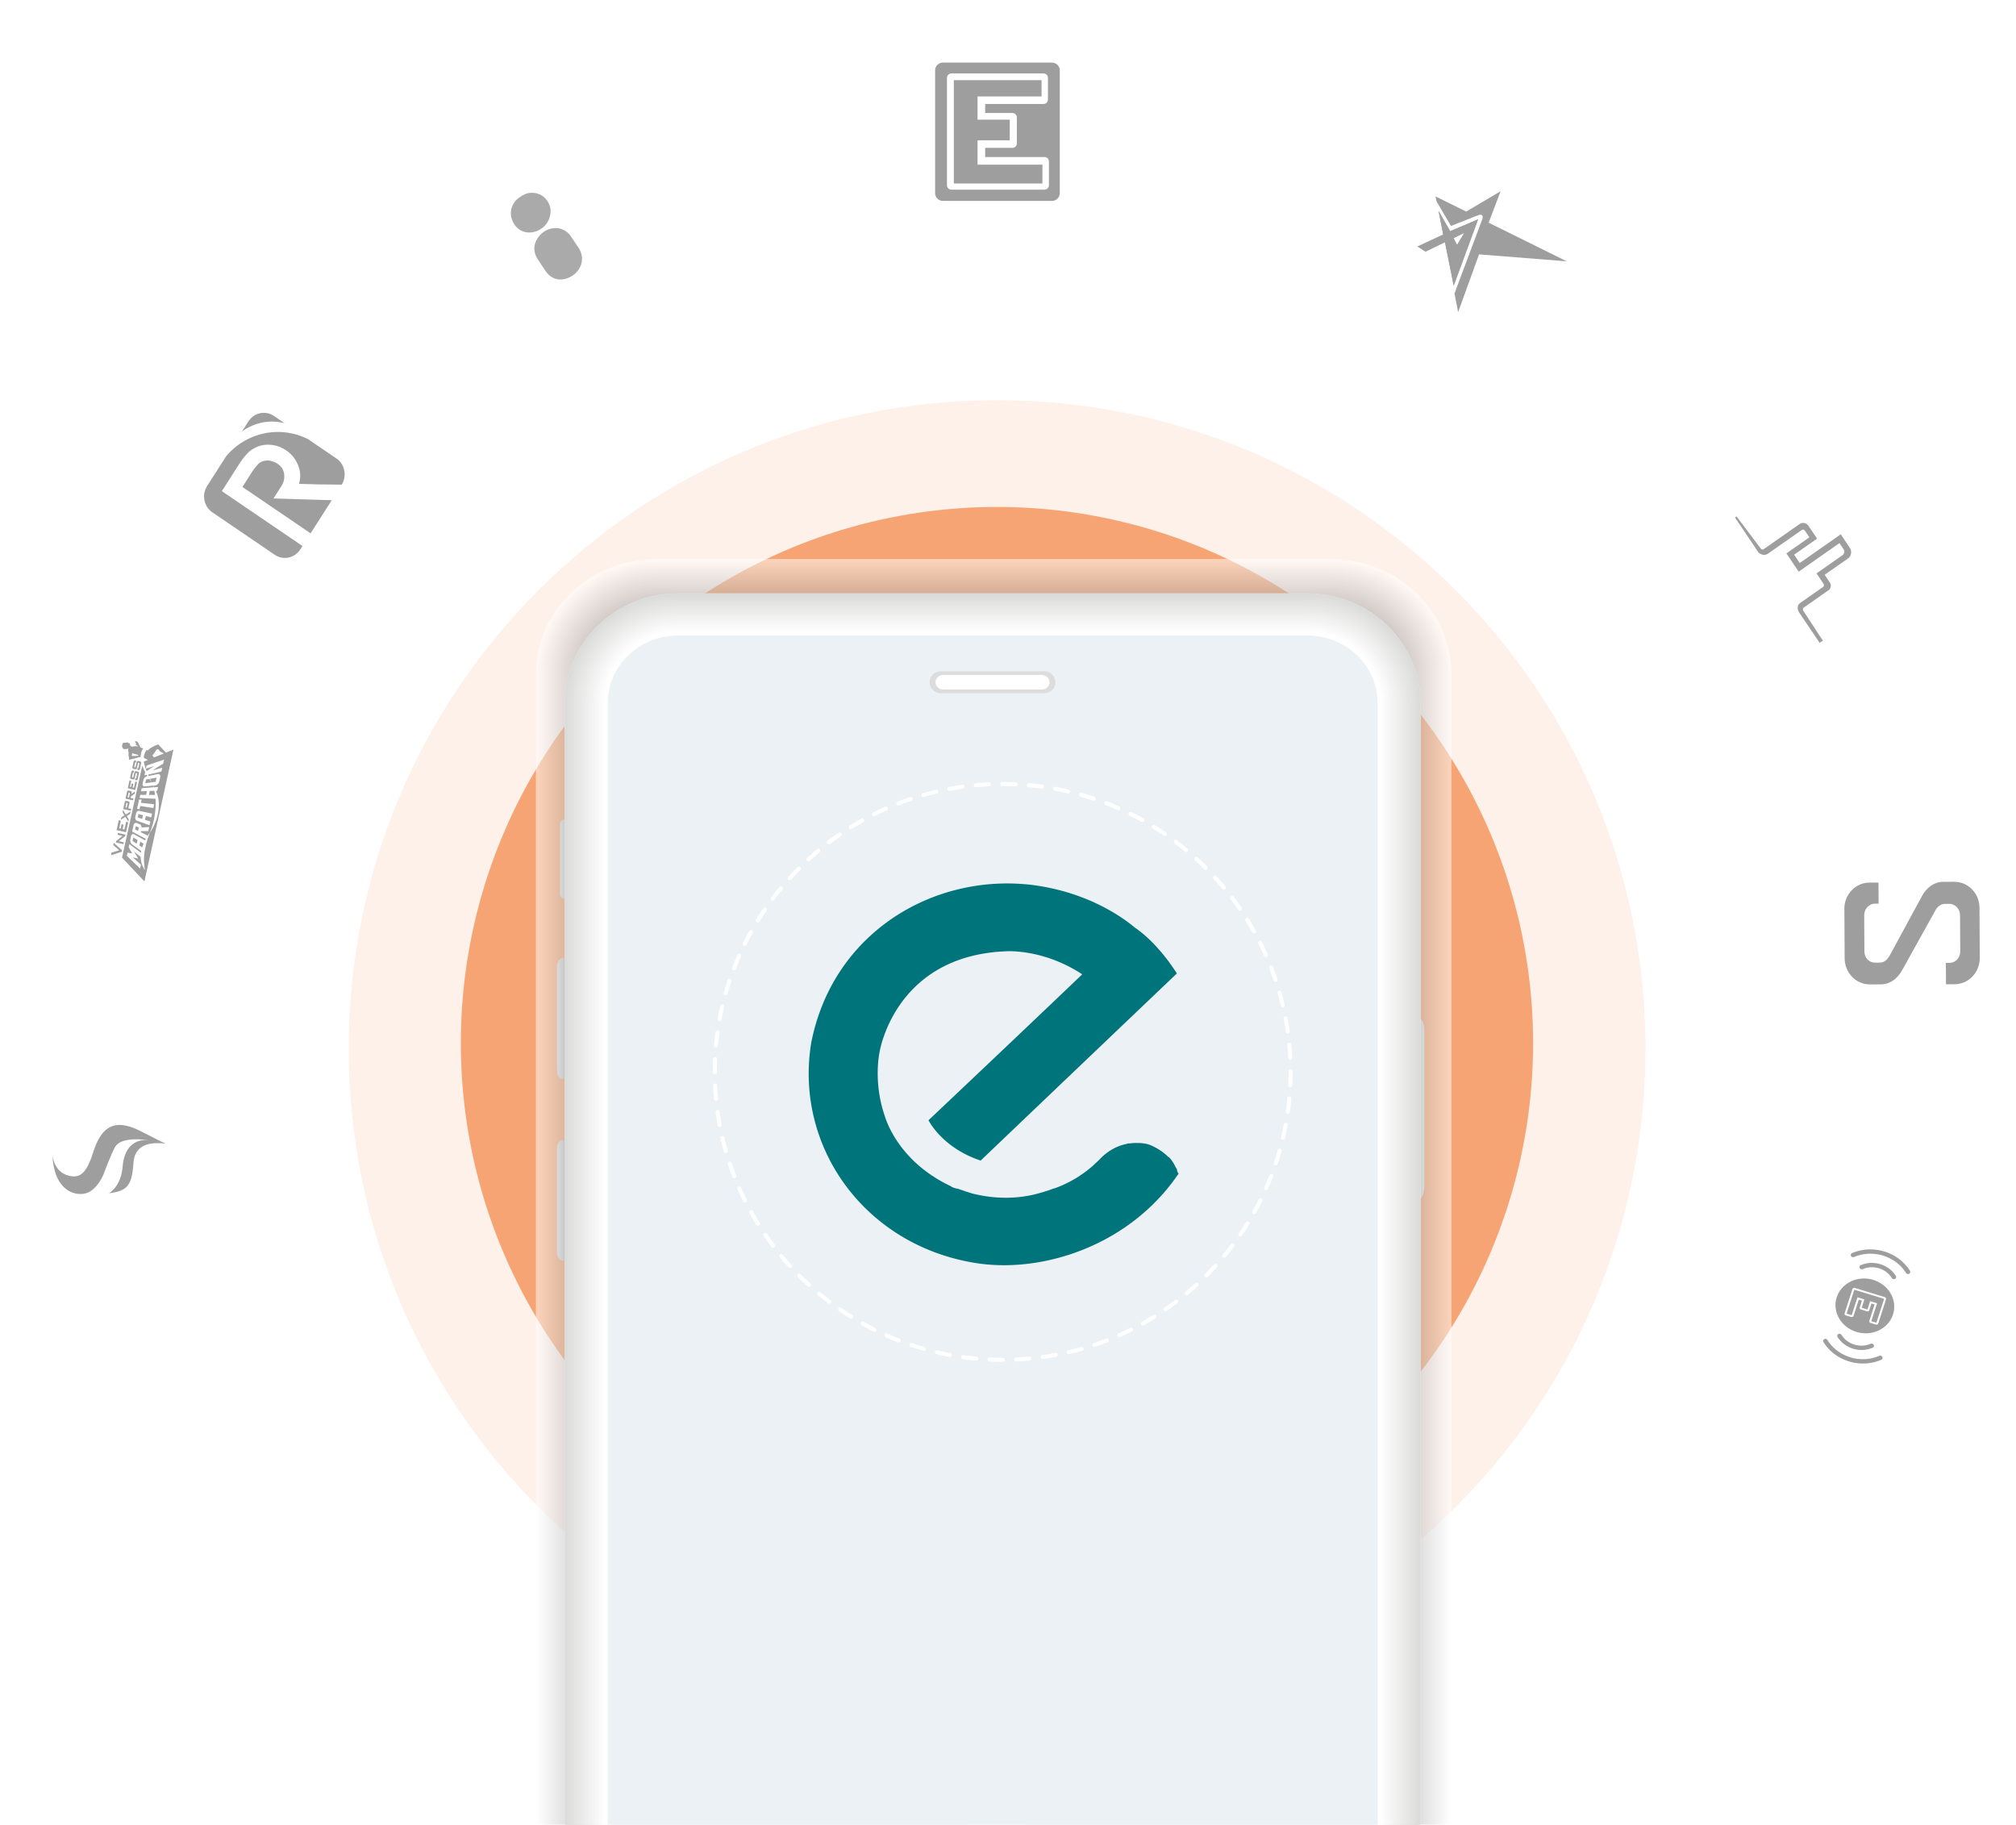 <svg width="758" height="686" fill="none" xmlns="http://www.w3.org/2000/svg"><circle opacity=".5" cx="374.904" cy="391.785" r="294.333" fill="#fff"/><path opacity=".1" d="M618.703 394.253c0 134.646-109.153 243.799-243.8 243.799S131.104 528.899 131.104 394.253c0-134.647 109.152-243.8 243.799-243.8s243.8 109.153 243.8 243.8z" fill="#F27227"/><circle opacity=".6" cx="374.853" cy="392.18" r="201.583" fill="#F27227"/><g style="mix-blend-mode:multiply" opacity=".5"><path d="M217.305 253.356c0-15.48 13.356-28.005 29.727-28.005h253.183c16.372 0 29.727 12.525 29.727 28.005v571.627c0 15.48-13.355 28.004-29.727 28.004H247.032c-16.371 0-29.727-12.524-29.727-28.004V253.356zm-15.797 0v571.627c0 23.783 20.392 43.203 45.524 43.203h253.183c25.132 0 45.524-19.28 45.524-43.203V253.356c0-23.924-20.392-43.203-45.524-43.203H247.032c-25.132 0-45.524 19.279-45.524 43.203z" fill="#fff"/><path d="M217.448 253.356c0-15.479 13.212-28.004 29.584-28.004h253.183c16.372 0 29.584 12.525 29.584 28.004v571.628c0 15.479-13.212 28.004-29.584 28.004H247.032c-16.372 0-29.584-12.525-29.584-28.004V253.356zm-15.366 0v571.628c0 23.501 20.105 42.499 44.806 42.499h253.327c24.701 0 44.806-18.998 44.806-42.499V253.356c0-23.501-20.105-42.499-44.806-42.499H247.032c-24.845-.141-44.95 18.998-44.95 42.499z" fill="#FCFCFC"/><path d="M217.449 253.356c0-15.339 13.212-27.864 29.583-27.864h253.184c16.228 0 29.583 12.525 29.583 27.864v571.627c0 15.339-13.212 27.864-29.583 27.864H247.032c-16.227 0-29.583-12.525-29.583-27.864V253.356zm-14.648 0v571.627c0 23.22 19.818 41.937 44.231 41.937h253.184c24.413 0 44.232-18.717 44.232-41.937V253.356c0-23.22-19.819-41.936-44.232-41.936H247.032c-24.413 0-44.231 18.716-44.231 41.936z" fill="#F8F8F8"/><path d="M217.449 253.356c0-15.339 13.212-27.864 29.44-27.864h253.327c16.228 0 29.44 12.525 29.44 27.864v571.627c0 15.34-13.212 27.864-29.44 27.864H247.032c-16.228 0-29.44-12.524-29.44-27.864V253.356h-.143zm-14.074 0v571.627c0 22.798 19.531 41.374 43.657 41.374h253.184c24.126 0 43.657-18.435 43.657-41.374V253.356c0-22.798-19.531-41.373-43.657-41.373H247.032c-24.126 0-43.657 18.435-43.657 41.373z" fill="#F5F5F5"/><path d="M217.593 253.356c0-15.339 13.212-27.864 29.44-27.864h253.183c16.228 0 29.44 12.525 29.44 27.864v571.627c0 15.339-13.212 27.864-29.44 27.864H247.033c-16.228 0-29.44-12.525-29.44-27.864V253.356zm-13.499 0v571.627c0 22.516 19.243 40.67 42.939 40.67h253.183c23.696 0 42.939-18.294 42.939-40.67V253.356c0-22.516-19.243-40.67-42.939-40.67H247.033c-23.696-.14-42.939 18.154-42.939 40.67z" fill="#F1F1F1"/><path d="M217.593 253.356c0-15.339 13.212-27.723 29.44-27.723h253.183c16.228 0 29.44 12.384 29.44 27.723v571.627c0 15.339-13.212 27.723-29.44 27.723H247.033c-16.228 0-29.44-12.384-29.44-27.723V253.356zm-12.925 0v571.627c0 22.094 18.956 40.107 42.365 40.107h253.183c23.408 0 42.365-18.013 42.365-40.107V253.356c0-22.094-18.957-40.107-42.365-40.107H247.033c-23.409-.14-42.365 17.873-42.365 40.107z" fill="#EEE"/><path d="M217.736 253.356c0-15.198 13.212-27.723 29.297-27.723h253.183c16.228 0 29.296 12.384 29.296 27.723v571.627c0 15.198-13.212 27.723-29.296 27.723H247.033c-16.228 0-29.297-12.384-29.297-27.723V253.356zm-12.494 0v571.627c0 21.813 18.669 39.544 41.647 39.544h253.327c22.977 0 41.647-17.731 41.647-39.544V253.356c0-21.813-18.67-39.544-41.647-39.544H247.033c-23.122 0-41.791 17.731-41.791 39.544z" fill="#EAEAEA"/><path d="M217.737 253.356c0-15.198 13.068-27.582 29.296-27.582h253.184c16.084 0 29.296 12.384 29.296 27.582v571.627c0 15.199-13.069 27.582-29.296 27.582H247.033c-16.084 0-29.296-12.383-29.296-27.582V253.356zm-11.776 0v571.627c0 21.531 18.382 38.84 41.072 38.84h253.184c22.69 0 41.072-17.45 41.072-38.84V253.356c0-21.531-18.382-38.981-41.072-38.981H247.033c-22.69 0-41.072 17.45-41.072 38.981z" fill="#E7E7E7"/><path d="M217.737 253.356c0-15.199 13.068-27.582 29.152-27.582h253.327c16.085 0 29.153 12.383 29.153 27.582v571.627c0 15.199-13.068 27.582-29.153 27.582H247.033c-16.084 0-29.153-12.383-29.153-27.582V253.356h-.143zm-11.202 0v571.627c0 21.109 18.095 38.278 40.354 38.278h253.327c22.26 0 40.355-17.169 40.355-38.278V253.356c0-21.109-18.095-38.278-40.355-38.278H247.033c-22.403-.14-40.498 17.028-40.498 38.278z" fill="#E3E3E3"/><path d="M217.881 253.356c0-15.198 13.068-27.582 29.153-27.582h253.183c16.084 0 29.153 12.384 29.153 27.582v571.627c0 15.199-13.069 27.582-29.153 27.582H247.034c-16.085 0-29.153-12.383-29.153-27.582V253.356zm-10.627 0v571.627c0 20.828 17.807 37.715 39.78 37.715h253.183c21.972 0 39.78-16.887 39.78-37.715V253.356c0-20.827-17.808-37.714-39.78-37.714H247.034c-21.973 0-39.78 16.887-39.78 37.714z" fill="#E0E0E0"/><path d="M217.881 253.356c0-15.198 13.068-27.441 29.152-27.441h253.184c16.084 0 29.153 12.384 29.153 27.441v571.627c0 15.199-13.069 27.442-29.153 27.442H247.033c-16.084 0-29.152-12.384-29.152-27.442V253.356zm-10.053 0v571.627c0 20.405 17.52 37.152 39.205 37.152h253.184c21.685 0 39.205-16.606 39.205-37.152V253.356c0-20.405-17.52-37.151-39.205-37.151H247.033c-21.685 0-39.205 16.605-39.205 37.151z" fill="#DCDCDC"/><path d="M218.022 253.356c0-15.058 13.069-27.441 29.009-27.441h253.184c15.94 0 29.009 12.243 29.009 27.441v571.627c0 15.058-13.069 27.442-29.009 27.442H247.031c-15.94 0-29.009-12.243-29.009-27.442V253.356zm-9.622 0v571.627c0 20.124 17.234 36.448 38.488 36.448h253.327c21.254 0 38.487-16.324 38.487-36.448V253.356c0-20.124-17.233-36.448-38.487-36.448H247.031c-21.254-.141-38.631 16.184-38.631 36.448z" fill="#D9D9D9"/><path d="M218.023 253.356c0-15.058 13.068-27.301 29.009-27.301h253.183c15.941 0 29.009 12.243 29.009 27.301v571.627c0 15.058-13.068 27.301-29.009 27.301H247.032c-15.941 0-29.009-12.243-29.009-27.301V253.356zm-8.904 0v571.627c0 19.843 16.946 35.885 37.913 35.885h253.183c20.967 0 37.913-16.042 37.913-35.885V253.356c0-19.842-16.946-35.885-37.913-35.885H247.032c-20.967 0-37.913 16.043-37.913 35.885z" fill="#D5D5D5"/><path d="M218.023 253.356c0-15.058 12.925-27.301 28.865-27.301h253.327c15.941 0 28.866 12.243 28.866 27.301v571.627c0 15.058-12.925 27.301-28.866 27.301H247.032c-15.941 0-28.866-12.243-28.866-27.301V253.356h-.143zm-8.33 0v571.627c0 19.42 16.659 35.322 37.195 35.322h253.327c20.536 0 37.195-15.761 37.195-35.322V253.356c0-19.42-16.659-35.322-37.195-35.322H247.032c-20.536 0-37.339 15.761-37.339 35.322z" fill="#D2D2D2"/><path d="M218.167 253.356c0-15.058 12.925-27.301 28.865-27.301h253.184c15.94 0 28.865 12.243 28.865 27.301v571.627c0 15.058-12.925 27.301-28.865 27.301H247.032c-15.94 0-28.865-12.243-28.865-27.301V253.356zm-7.755 0v571.627c0 19.139 16.372 34.619 36.62 34.619h253.184c20.249 0 36.62-15.48 36.62-34.619V253.356c0-19.139-16.371-34.759-36.62-34.759H247.032c-20.248 0-36.62 15.62-36.62 34.759z" fill="#CECECE"/><path d="M218.167 253.356c0-15.058 12.925-27.16 28.865-27.16h253.184c15.94 0 28.865 12.243 28.865 27.16v571.627c0 15.058-12.925 27.16-28.865 27.16H247.032c-15.94 0-28.865-12.243-28.865-27.16V253.356zm-7.181 0v571.627c0 18.857 16.085 34.056 36.046 34.056h253.184c19.818 0 36.046-15.199 36.046-34.056V253.356c0-18.857-16.085-34.056-36.046-34.056H247.032c-19.961-.14-36.046 15.199-36.046 34.056z" fill="#CBCBCB"/><path d="M218.31 253.356c0-14.917 12.925-27.16 28.722-27.16h253.183c15.797 0 28.722 12.102 28.722 27.16v571.627c0 14.917-12.925 27.16-28.722 27.16H247.032c-15.797 0-28.722-12.102-28.722-27.16V253.356zm-6.749 0v571.627c0 18.435 15.797 33.493 35.327 33.493h253.327c19.531 0 35.328-15.058 35.328-33.493V253.356c0-18.435-15.797-33.493-35.328-33.493H247.032c-19.531 0-35.471 14.917-35.471 33.493z" fill="#C7C7C7"/><path d="M218.311 253.356c0-14.917 12.925-27.019 28.722-27.019h253.183c15.797 0 28.722 12.102 28.722 27.019v571.627c0 14.917-12.925 27.02-28.722 27.02H247.033c-15.797 0-28.722-12.103-28.722-27.02V253.356zm-6.032 0v571.627c0 18.154 15.51 32.789 34.754 32.789h253.183c19.1 0 34.754-14.776 34.754-32.789V253.356c0-18.154-15.51-32.789-34.754-32.789H247.033c-19.244-.141-34.754 14.635-34.754 32.789z" fill="#C4C4C4"/><path d="M218.311 253.356c0-14.917 12.781-27.019 28.578-27.019h253.327c15.797 0 28.578 12.102 28.578 27.019v571.627c0 14.917-12.781 27.02-28.578 27.02H247.033c-15.797 0-28.579-12.103-28.579-27.02V253.356h-.143zm-5.457 0v571.627c0 17.732 15.222 32.227 34.035 32.227h253.327c18.813 0 34.035-14.495 34.035-32.227V253.356c0-17.731-15.222-32.226-34.035-32.226H247.033c-18.813-.141-34.179 14.354-34.179 32.226z" fill="silver"/><path d="M218.455 253.356c0-14.917 12.781-27.019 28.578-27.019h253.184c15.797 0 28.578 12.102 28.578 27.019v571.627c0 14.917-12.781 27.019-28.578 27.019H247.033c-15.797 0-28.578-12.102-28.578-27.019V253.356zm-4.883 0v571.627c0 17.45 14.936 31.663 33.461 31.663h253.184c18.525 0 33.461-14.213 33.461-31.663V253.356c0-17.45-14.936-31.663-33.461-31.663H247.033c-18.525 0-33.461 14.072-33.461 31.663z" fill="#BDBDBD"/><path d="M218.453 253.356c0-14.776 12.781-26.878 28.578-26.878h253.183c15.654 0 28.579 12.102 28.579 26.878v571.627c0 14.777-12.782 26.879-28.579 26.879H247.031c-15.653 0-28.578-12.102-28.578-26.879V253.356zm-4.308 0v571.627c0 17.169 14.648 31.101 32.886 31.101h253.183c18.095 0 32.887-13.932 32.887-31.101V253.356c0-17.168-14.648-31.1-32.887-31.1H247.031c-18.095 0-32.886 13.932-32.886 31.1z" fill="#B9B9B9"/><path d="M218.597 253.356c0-14.776 12.781-26.879 28.435-26.879h253.183c15.654 0 28.435 12.103 28.435 26.879v571.627c0 14.776-12.781 26.879-28.435 26.879H247.032c-15.654 0-28.435-12.103-28.435-26.879V253.356zm-3.734 0v571.627c0 16.747 14.505 30.397 32.169 30.397h253.183c17.808 0 32.169-13.65 32.169-30.397V253.356c0-16.887-14.361-30.537-32.169-30.537H247.032c-17.808 0-32.169 13.65-32.169 30.537z" fill="#B6B6B6"/><path d="M218.597 253.356c0-14.776 12.781-26.738 28.435-26.738h253.183c15.653 0 28.435 11.962 28.435 26.738v571.627c0 14.776-12.782 26.738-28.435 26.738H247.032c-15.654 0-28.435-11.962-28.435-26.738V253.356zm-3.159 0v571.627c0 16.465 14.217 29.834 31.594 29.834h253.183c17.377 0 31.594-13.369 31.594-29.834V253.356c0-16.465-14.217-29.834-31.594-29.834H247.032c-17.521 0-31.594 13.369-31.594 29.834z" fill="#B2B2B2"/><path d="M218.597 253.356c0-14.776 12.781-26.738 28.291-26.738h253.327c15.653 0 28.291 11.962 28.291 26.738v571.627c0 14.776-12.782 26.738-28.291 26.738H247.031c-15.653 0-28.291-11.962-28.291-26.738V253.356h-.143zm-2.585 0v571.627c0 16.184 13.93 29.271 30.876 29.271h253.327c17.089 0 30.876-13.087 30.876-29.271V253.356c0-16.184-13.93-29.271-30.876-29.271H247.031c-17.089 0-31.019 13.087-31.019 29.271z" fill="#AFAFAF"/><path d="M218.741 253.356c0-14.776 12.638-26.738 28.291-26.738h253.183c15.654 0 28.291 11.962 28.291 26.738v571.627c0 14.776-12.637 26.738-28.291 26.738H247.032c-15.653 0-28.291-11.962-28.291-26.738V253.356zm-2.011 0v571.627c0 15.762 13.643 28.568 30.302 28.568h253.183c16.659 0 30.302-12.806 30.302-28.568V253.356c0-15.761-13.643-28.567-30.302-28.567H247.032c-16.802-.141-30.302 12.665-30.302 28.567z" fill="#ABABAB"/><path d="M218.743 253.356c0-14.635 12.637-26.597 28.291-26.597h253.183c15.51 0 28.291 11.962 28.291 26.597v571.627c0 14.636-12.637 26.597-28.291 26.597H247.034c-15.51 0-28.291-11.961-28.291-26.597V253.356zm-1.436 0v571.627c0 15.48 13.355 28.005 29.727 28.005h253.183c16.372 0 29.727-12.525 29.727-28.005V253.356c0-15.48-13.355-28.004-29.727-28.004H247.034c-16.372-.141-29.727 12.524-29.727 28.004z" fill="#A8A8A8"/></g><path d="M213.615 335.934c0 1.098-.701 2.059-1.543 2.059-.841 0-1.543-.961-1.543-2.059v-25.805c0-1.098.702-2.059 1.543-2.059.842 0 1.543.961 1.543 2.059v25.805z" fill="url(#paint0_linear)"/><path d="M213.614 402.507c0 1.784-.982 3.157-2.104 3.157s-2.104-1.373-2.104-3.157v-39.12c0-1.785.982-3.157 2.104-3.157s2.104 1.372 2.104 3.157v39.12z" fill="url(#paint1_linear)"/><path d="M213.614 470.864c0 1.784-.982 3.157-2.104 3.157s-2.104-1.373-2.104-3.157v-39.12c0-1.784.982-3.157 2.104-3.157s2.104 1.373 2.104 3.157v39.12z" fill="url(#paint2_linear)"/><path d="M531.326 387.408c0-2.608.982-4.667 2.104-4.667s2.104 2.059 2.104 4.667v58.749c0 2.608-.982 4.667-2.104 4.667s-2.104-2.059-2.104-4.667v-58.749z" fill="url(#paint3_linear)"/><path d="M491.629 223.104H254.853c-23.565 0-42.501 18.531-42.501 41.316v547.131c0 22.785 19.076 41.316 42.501 41.316h236.776c23.426 0 42.502-18.531 42.502-41.316V264.42c0-22.785-19.076-41.316-42.502-41.316z" fill="#ECF1F5"/><path d="M227.08 264.42c0-14.824 12.484-26.766 27.773-26.766h236.776c15.29 0 27.774 12.079 27.774 26.766v547.131c0 14.824-12.484 26.766-27.774 26.766H254.853c-15.289 0-27.773-12.079-27.773-26.766V264.42zm-14.728 0v547.131c0 22.785 19.076 41.316 42.501 41.316h236.776c23.426 0 42.502-18.531 42.502-41.316V264.42c0-22.785-19.076-41.316-42.502-41.316H254.853c-23.565 0-42.501 18.531-42.501 41.316z" fill="#DBDBDA"/><path d="M227.22 264.421c0-14.687 12.484-26.766 27.633-26.766h236.776c15.289 0 27.633 11.942 27.633 26.766v547.13c0 14.687-12.484 26.767-27.633 26.767H254.853c-15.29 0-27.633-11.942-27.633-26.767v-547.13zm-14.308 0v547.13c0 22.511 18.796 40.767 41.941 40.767h236.776c23.145 0 41.941-18.256 41.941-40.767v-547.13c0-22.511-18.796-40.767-41.941-40.767H254.853c-23.145 0-41.941 18.256-41.941 40.767z" fill="#DCDCDB"/><path d="M227.219 264.42c0-14.687 12.344-26.766 27.633-26.766h236.776c15.29 0 27.634 11.942 27.634 26.766v547.13c0 14.688-12.344 26.767-27.634 26.767H254.852c-15.289 0-27.633-11.942-27.633-26.767V264.42zm-13.746 0v547.13c0 22.1 18.515 40.081 41.379 40.081h236.776c22.864 0 41.38-17.981 41.38-40.081V264.42c0-22.099-18.516-40.08-41.38-40.08H254.852c-22.864-.138-41.379 17.844-41.379 40.08z" fill="#DEDEDD"/><path d="M227.221 264.42c0-14.687 12.343-26.629 27.633-26.629H491.63c15.149 0 27.633 11.942 27.633 26.629v547.131c0 14.687-12.344 26.629-27.633 26.629H254.854c-15.149 0-27.633-11.942-27.633-26.629V264.42zm-13.186 0v547.131c0 21.824 18.235 39.531 40.819 39.531H491.63c22.443 0 40.818-17.707 40.818-39.531V264.42c0-21.824-18.235-39.531-40.818-39.531H254.854c-22.584 0-40.819 17.707-40.819 39.531z" fill="#DFDFDE"/><path d="M227.361 264.42c0-14.687 12.343-26.629 27.493-26.629H491.63c15.149 0 27.493 11.942 27.493 26.629v547.13c0 14.687-12.344 26.629-27.493 26.629H254.854c-15.15 0-27.493-11.942-27.493-26.629V264.42zm-12.625 0v547.13c0 21.551 17.955 38.983 40.118 38.983H491.63c22.162 0 40.117-17.432 40.117-38.983V264.42c0-21.55-17.955-38.982-40.117-38.982H254.854c-22.163 0-40.118 17.432-40.118 38.982z" fill="#E1E1E0"/><path d="M227.36 264.42c0-14.687 12.344-26.491 27.493-26.491h236.776c15.149 0 27.493 11.942 27.493 26.491v547.131c0 14.687-12.344 26.491-27.493 26.491H254.853c-15.149 0-27.493-11.942-27.493-26.491V264.42zm-12.063 0v547.131c0 21.138 17.674 38.433 39.556 38.433h236.776c21.882 0 39.556-17.158 39.556-38.433V264.42c0-21.138-17.674-38.433-39.556-38.433H254.853c-21.882 0-39.556 17.158-39.556 38.433z" fill="#E2E2E1"/><path d="M227.36 264.421c0-14.55 12.343-26.492 27.352-26.492h236.776c15.149 0 27.353 11.942 27.353 26.492v547.13c0 14.55-12.344 26.491-27.353 26.491H254.853c-15.15 0-27.353-11.941-27.353-26.491v-547.13h-.14zm-11.503 0v547.13c0 20.864 17.394 37.747 38.996 37.747h236.776c21.461 0 38.995-16.883 38.995-37.747v-547.13c0-20.864-17.394-37.748-38.995-37.748H254.853c-21.602-.137-38.996 16.884-38.996 37.748z" fill="#E4E4E3"/><path d="M227.499 264.42c0-14.549 12.204-26.491 27.353-26.491h236.776c15.149 0 27.353 11.804 27.353 26.491v547.131c0 14.549-12.204 26.491-27.353 26.491H254.852c-15.149 0-27.353-11.804-27.353-26.491V264.42zm-11.081 0v547.131c0 20.589 17.253 37.198 38.434 37.198h236.776c21.181 0 38.434-16.609 38.434-37.198V264.42c0-20.589-17.253-37.198-38.434-37.198H254.852c-21.181 0-38.434 16.609-38.434 37.198z" fill="#E5E5E4"/><path d="M227.499 264.421c0-14.55 12.203-26.355 27.352-26.355h236.776c15.009 0 27.353 11.805 27.353 26.355v547.13c0 14.55-12.203 26.354-27.353 26.354H254.851c-15.008 0-27.352-11.804-27.352-26.354v-547.13zm-10.52 0v547.13c0 20.178 16.972 36.649 37.732 36.649h236.776c20.9 0 37.733-16.471 37.733-36.649v-547.13c0-20.178-16.973-36.65-37.733-36.65H254.851c-20.9 0-37.872 16.335-37.872 36.65z" fill="#E7E7E6"/><path d="M227.639 264.42c0-14.549 12.203-26.354 27.212-26.354h236.776c15.009 0 27.213 11.805 27.213 26.354v547.13c0 14.55-12.204 26.355-27.213 26.355H254.851c-15.009 0-27.212-11.805-27.212-26.355V264.42zm-9.959 0v547.13c0 19.903 16.692 36.1 37.171 36.1h236.776c20.48 0 37.172-16.197 37.172-36.1V264.42c0-19.903-16.692-36.1-37.172-36.1H254.851c-20.619 0-37.171 16.197-37.171 36.1z" fill="#E8E8E7"/><path d="M227.64 264.42c0-14.55 12.204-26.217 27.213-26.217h236.776c15.009 0 27.212 11.805 27.212 26.217v547.13c0 14.55-12.203 26.218-27.212 26.218H254.853c-15.009 0-27.213-11.805-27.213-26.218V264.42zm-9.398 0v547.13c0 19.629 16.412 35.552 36.611 35.552h236.776c20.199 0 36.61-15.923 36.61-35.552V264.42c0-19.628-16.411-35.551-36.61-35.551H254.853c-20.199 0-36.611 15.923-36.611 35.551z" fill="#E9E9E9"/><path d="M227.64 264.42c0-14.412 12.203-26.217 27.212-26.217h236.776c15.009 0 27.213 11.805 27.213 26.217v547.13c0 14.413-12.204 26.218-27.213 26.218H254.852c-15.009 0-27.212-11.805-27.212-26.218V264.42zm-8.837 0v547.13c0 19.217 16.131 34.865 36.049 34.865h236.776c19.919 0 36.05-15.648 36.05-34.865V264.42c0-19.216-16.131-34.864-36.05-34.864H254.852c-19.918-.138-36.049 15.51-36.049 34.864z" fill="#EBEBEA"/><path d="M227.781 264.42c0-14.412 12.064-26.217 27.073-26.217H491.63c14.868 0 27.072 11.805 27.072 26.217v547.131c0 14.412-12.204 26.217-27.072 26.217H254.854c-14.869 0-27.073-11.805-27.073-26.217V264.42zm-8.416 0v547.131c0 18.942 15.851 34.315 35.489 34.315H491.63c19.497 0 35.488-15.373 35.488-34.315V264.42c0-18.942-15.851-34.315-35.488-34.315H254.854c-19.638 0-35.489 15.373-35.489 34.315z" fill="#ECECEC"/><path d="M227.781 264.42c0-14.412 12.063-26.079 27.072-26.079h236.776c14.869 0 27.073 11.667 27.073 26.079v547.131c0 14.412-12.064 26.08-27.073 26.08H254.853c-14.868 0-27.072-11.668-27.072-26.08V264.42zm-7.715 0v547.131c0 18.667 15.57 33.766 34.787 33.766h236.776c19.217 0 34.787-15.099 34.787-33.766V264.42c0-18.667-15.57-33.766-34.787-33.766H254.853c-19.217 0-34.787 15.099-34.787 33.766z" fill="#EEEEED"/><path d="M227.781 264.42c0-14.412 12.063-26.08 26.932-26.08h236.776c14.868 0 26.931 11.668 26.931 26.08v547.13c0 14.413-12.063 26.08-26.931 26.08H254.853c-14.869 0-26.932-11.667-26.932-26.08V264.42h-.14zm-7.154 0v547.13c0 18.256 15.289 33.218 34.226 33.218h236.776c18.936 0 34.226-14.824 34.226-33.218V264.42c0-18.256-15.29-33.217-34.226-33.217H254.853c-18.937 0-34.226 14.824-34.226 33.217z" fill="#EFEFEF"/><path d="M227.92 264.42c0-14.412 12.064-26.08 26.932-26.08h236.776c14.869 0 26.932 11.668 26.932 26.08v547.13c0 14.413-12.063 26.08-26.932 26.08H254.852c-14.868 0-26.932-11.667-26.932-26.08V264.42zm-6.732 0v547.13c0 17.982 15.149 32.669 33.664 32.669h236.776c18.516 0 33.665-14.55 33.665-32.669V264.42c0-17.981-15.149-32.668-33.665-32.668H254.852c-18.656 0-33.664 14.687-33.664 32.668z" fill="#F1F1F0"/><path d="M227.92 264.42c0-14.275 12.063-25.942 26.932-25.942h236.776c14.868 0 26.932 11.667 26.932 25.942v547.13c0 14.276-12.064 25.943-26.932 25.943H254.852c-14.869 0-26.932-11.667-26.932-25.943V264.42zm-6.172 0v547.13c0 17.707 14.869 31.983 33.104 31.983h236.776c18.235 0 33.104-14.413 33.104-31.983V264.42c0-17.706-14.869-31.982-33.104-31.982H254.852c-18.235-.137-33.104 14.276-33.104 31.982z" fill="#F2F2F2"/><path d="M228.06 264.421c0-14.276 12.063-25.943 26.791-25.943h236.776c14.729 0 26.792 11.667 26.792 25.943V811.55c0 14.276-12.063 25.943-26.792 25.943H254.851c-14.728 0-26.791-11.667-26.791-25.943V264.421zm-5.751 0V811.55c0 17.296 14.588 31.434 32.402 31.434h236.776c17.955 0 32.402-14.138 32.402-31.434V264.421c0-17.296-14.588-31.434-32.402-31.434H254.851c-17.954 0-32.542 14.001-32.542 31.434z" fill="#F3F3F3"/><path d="M228.059 264.42c0-14.275 12.064-25.805 26.792-25.805h236.776c14.728 0 26.792 11.667 26.792 25.805v547.13c0 14.276-12.064 25.806-26.792 25.806H254.851c-14.728 0-26.792-11.668-26.792-25.806V264.42zm-5.049 0v547.13c0 17.021 14.307 30.885 31.841 30.885h236.776c17.534 0 31.841-13.864 31.841-30.885V264.42c0-17.02-14.307-30.884-31.841-30.884H254.851c-17.674 0-31.841 13.864-31.841 30.884z" fill="#F5F5F5"/><path d="M228.061 264.421c0-14.276 11.923-25.806 26.651-25.806h236.776c14.729 0 26.652 11.53 26.652 25.806v547.13c0 14.275-11.923 25.805-26.652 25.805H254.853c-14.729 0-26.652-11.53-26.652-25.805v-547.13h-.14zm-4.489 0v547.13c0 16.746 14.027 30.335 31.281 30.335h236.776c17.253 0 31.28-13.589 31.28-30.335v-547.13c0-16.747-14.027-30.336-31.28-30.336H254.853c-17.254 0-31.281 13.589-31.281 30.336z" fill="#F6F6F6"/><path d="M228.201 264.421c0-14.138 11.923-25.806 26.651-25.806h236.776c14.728 0 26.651 11.53 26.651 25.806v547.13c0 14.138-11.923 25.805-26.651 25.805H254.852c-14.728 0-26.651-11.53-26.651-25.805v-547.13zm-4.068 0v547.13c0 16.334 13.746 29.648 30.719 29.648h236.776c16.973 0 30.719-13.314 30.719-29.648v-547.13c0-16.335-13.746-29.649-30.719-29.649H254.852c-16.973-.137-30.719 13.177-30.719 29.649z" fill="#F8F8F8"/><path d="M228.202 264.421c0-14.139 11.923-25.669 26.651-25.669h236.776c14.729 0 26.652 11.53 26.652 25.669v547.13c0 14.138-11.923 25.668-26.652 25.668H254.853c-14.728 0-26.651-11.53-26.651-25.668v-547.13zm-3.507 0v547.13c0 16.059 13.466 29.099 30.158 29.099h236.776c16.552 0 30.159-13.04 30.159-29.099v-547.13c0-16.06-13.466-29.1-30.159-29.1H254.853c-16.692 0-30.158 13.04-30.158 29.1z" fill="#F9F9F9"/><path d="M228.342 264.42c0-14.138 11.923-25.668 26.511-25.668h236.776c14.588 0 26.511 11.53 26.511 25.668v547.131c0 14.138-11.923 25.668-26.511 25.668H254.853c-14.588 0-26.511-11.53-26.511-25.668V264.42zm-3.086 0v547.131c0 15.785 13.185 28.55 29.457 28.55h236.776c16.271 0 29.456-12.765 29.456-28.55V264.42c0-15.785-13.185-28.55-29.456-28.55H254.853c-16.271 0-29.597 12.765-29.597 28.55z" fill="#FBFBFB"/><path d="M228.342 264.421c0-14.138 11.923-25.669 26.511-25.669h236.776c14.588 0 26.511 11.531 26.511 25.669v547.13c0 14.138-11.923 25.668-26.511 25.668H254.853c-14.588 0-26.511-11.53-26.511-25.668v-547.13zm-2.385 0v547.13c0 15.373 12.905 28.001 28.896 28.001h236.776c15.991 0 28.895-12.49 28.895-28.001v-547.13c0-15.374-12.904-28.002-28.895-28.002H254.853c-15.991 0-28.896 12.491-28.896 28.002z" fill="#FCFCFC"/><path d="M228.341 264.42c0-14.138 11.923-25.531 26.511-25.531h236.776c14.588 0 26.511 11.393 26.511 25.531v547.13c0 14.139-11.923 25.531-26.511 25.531H254.852c-14.588 0-26.511-11.392-26.511-25.531V264.42zm-1.823 0v547.13c0 15.099 12.764 27.453 28.334 27.453h236.776c15.57 0 28.335-12.354 28.335-27.453V264.42c0-15.099-12.765-27.452-28.335-27.452H254.852c-15.71 0-28.334 12.353-28.334 27.452z" fill="#FEFEFE"/><path d="M228.483 264.42c0-14.001 11.782-25.531 26.371-25.531H491.63c14.588 0 26.37 11.393 26.37 25.531v547.13c0 14.001-11.782 25.531-26.37 25.531H254.854c-14.589 0-26.371-11.393-26.371-25.531V264.42zm-1.403 0v547.13c0 14.825 12.484 26.767 27.774 26.767H491.63c15.289 0 27.773-12.08 27.773-26.767V264.42c0-14.824-12.484-26.766-27.773-26.766H254.854c-15.29-.137-27.774 11.942-27.774 26.766z" fill="#fff"/><path d="M396.806 256.491c0 2.333-1.823 4.118-4.208 4.118h-38.855c-2.384 0-4.208-1.785-4.208-4.118 0-2.334 1.824-4.118 4.208-4.118h38.855c2.385 0 4.208 1.922 4.208 4.118z" fill="#DCDCDC"/><path d="M354.585 259.236c-1.683 0-3.085-1.51-2.805-3.157.14-1.373 1.543-2.333 2.946-2.333h36.891c1.402 0 2.805.96 2.945 2.333.281 1.647-1.122 3.157-2.805 3.157h-37.172z" fill="#fff"/><g filter="url(#filter0_d)"><rect x="335.609" y="14" width="78.637" height="70.454" rx="7" fill="#fff"/></g><g clip-path="url(#clip0)"><path fill-rule="evenodd" clip-rule="evenodd" d="M351.596 26.412c0-1.58 1.313-2.882 2.909-2.882h41.052c1.595 0 2.909 1.301 2.909 2.881v46.24c0 1.58-1.314 2.881-2.909 2.881h-41.052c-1.596 0-2.909-1.3-2.909-2.88v-46.24z" fill="#9E9E9E"/><path d="M392.742 59.035h-22.333v-3.439h10.275c.892 0 1.642-.744 1.642-1.627v-9.852c0-.883-.75-1.626-1.642-1.626h-10.275v-3.393h21.957c.892 0 1.643-.743 1.643-1.626v-8.226c0-.883-.751-1.626-1.643-1.626h-34.671c-.892 0-1.642.743-1.642 1.626v40.43c0 .884.75 1.627 1.642 1.627h35.047c.891 0 1.642-.743 1.642-1.626v-9.062c0-.883-.751-1.58-1.642-1.58z" fill="#fff"/><path fill-rule="evenodd" clip-rule="evenodd" d="M367.547 52.761v9.155h24.397v7.064h-33.311V30.13h32.982v6.134h-24.068V45h12.105v7.761h-12.105z" fill="#9E9E9E"/></g><g filter="url(#filter1_d)"><rect x="18.475" y="324.835" width="54.074" height="53.069" rx="7" transform="rotate(-77.592 18.475 324.835)" fill="#fff"/></g><g clip-path="url(#clip1)" fill="#9E9E9E"><path d="M41.748 321.546l.216-.98 2.865-.886-2.24-1.959.184-.836 3.115 2.775-.127.579-4.013 1.307zm1.817-4.806l.12-.547 2.383-1.918-1.87-.412.151-.691 2.83.623-.12.546-2.4 1.915 1.888.415-.152.691-2.83-.622zm.263-4.643l.817-3.713.802.177-.63 2.86.535.118.368-1.671.739.162-.368 1.672.692.152.636-2.893.787.173-.824 3.745-3.554-.782zm3.321-4.982l-1.707 1.091.201-.916 1.152-.741-.724-1.204.174-.787 1.048 1.679 1.8-1.137-.206.932-1.244.788.792 1.269-.177.804-1.11-1.778zm-.817-2.959l.551-2.507c.025-.113.043-.193.072-.254a.593.593 0 01.102-.163.379.379 0 01.224-.119.995.995 0 01.373.031l.518.114a.863.863 0 01.217.065.35.35 0 01.147.083.294.294 0 01.146.234c.01.104.013.239-.026.416l-.4 1.816 1.07.235-.152.691-2.846-.626.004-.016zm1.284-.442l.353-1.607c.014-.065.01-.116-.003-.136-.012-.019-.056-.046-.119-.06l-.157-.034c-.063-.014-.113-.008-.133.004-.019.013-.045.058-.06.122l-.353 1.607.472.104zm2.398-2.808l-2.83-.623.551-2.507c.025-.112.043-.192.072-.253a.588.588 0 01.102-.163.373.373 0 01.224-.119.995.995 0 01.372.031l.52.114c.094.021.172.038.216.065.047.01.09.036.147.082a.294.294 0 01.146.235c.01.103.013.239-.026.415l-.077.354 1.355-1.067-.219.997-1.33.954-.128.578 1.07.236-.15.675-.015-.004zm-1.196-2.656c.014-.064.009-.115-.003-.135-.013-.02-.056-.046-.12-.06l-.156-.034c-.063-.014-.114-.009-.133.004-.023.029-.046.057-.06.122l-.353 1.607.487.107.354-1.607-.016-.004zm-.775-1.872l.658-2.989.644.141-.505 2.298.393.087.293-1.334.613.135-.293 1.334.519.114.509-2.314.66.145-.66 3.005-2.831-.622zm3.547-5.623l-.52-.114-.406 1.848c-.053.241-.136.391-.251.467-.116.076-.284.089-.52.038l-.44-.097a1.68 1.68 0 01-.291-.098.392.392 0 01-.164-.154.575.575 0 01-.068-.217 1.56 1.56 0 01.032-.296l.41-1.865c.053-.241.136-.391.252-.467.115-.075.283-.089.519-.037l.157.034-.01.723-.3-.066-.385 1.752.504.11.406-1.848c.053-.241.136-.391.251-.467.116-.076.284-.089.504-.041l.471.104c.236.052.383.135.456.252.073.117.085.288.032.529l-.435 1.977a1.708 1.708 0 01-.099.298.398.398 0 01-.152.169.553.553 0 01-.213.071 1.412 1.412 0 01-.29-.03l-.174-.038-.02-.729.33.072.413-1.88zm.84-3.824l-.52-.115-.406 1.849c-.053.241-.136.391-.251.467-.116.075-.284.089-.52.037l-.44-.097a1.526 1.526 0 01-.292-.098.38.38 0 01-.163-.154.562.562 0 01-.068-.217 1.5 1.5 0 01.032-.296l.41-1.864c.053-.241.136-.392.251-.467.116-.076.284-.089.52-.038l.157.035-.01.722-.3-.066-.385 1.752.503.111.407-1.848c.053-.241.136-.392.251-.467.116-.076.283-.09.504-.041l.471.104c.236.051.383.134.456.251.073.118.085.289.032.53l-.435 1.976a1.694 1.694 0 01-.099.299.398.398 0 01-.152.169.572.572 0 01-.214.071 1.421 1.421 0 01-.29-.031l-.173-.038-.02-.729.33.073.413-1.88zm1.413-5.519c-.58-.212-1.026-.361-1.026-.361-.373-.924-.864-1.841-1.188-2.165-.325-.324-.646-.21-.77-.102-.138.104-.045.209.105.427.15.219.372.554.205.568-.153.017-.949-.26.077.32.475.239.648.58.648.58-1.225-.353-2.182.177-2.484-.024-.286-.197-.58-.515-.58-.515.15-.675-.047-.684-.345-.75-.3-.065-.437-.113-.437-.113.017-.08.083-.302-.134-.214-.217.087-.338.262-.668.189-.315-.069-.675.071-.675.071-.367-.283-.543.369-.595.678-.21.729.086 1.636.86 1.638.77.018 1.285-.223 1.463-.133-.245.738.004 1.18.06 1.53.054.349-.177.5.005 1.096.186.58.096 1.066.146 1.363.05.297.528-.002.832-.036.292-.054 1.75-.39 2.305-.588.376-.136.817-.191 1.225-.32.153-2.123.799-2.958.97-3.139zm-1.86 2.455l-.005.251s-1.817.241-2.491.008c0 0 .267-.615.237-1.077.092.257.998.406 2.26.818zm4.023 14.987l2.304.018a19.785 19.785 0 00-.283-1.561l-1.712.061-.325 1.479.016.003zm-5.882 16.01l-.286 1.302 1.565 1.052.308-1.398-1.587-.956zm2.29 3.014l1.048.702c.154-.472.323-.94.504-1.389l-1.25-.763-.318 1.446.016.004zm2.201-23.424l3.907-.522.343-1.559-2.489.446c.37.79.64 1.287.64 1.287s-.371-.486-.878-1.255l-1.219.221-.304 1.382z"/><path d="M59.89 280.299c-.45-.503-.269-.43-.692-.304-.42.11-2.868 1.122-3.633 2.2a3.448 3.448 0 00-.443-.232c-.133.156-.82 1.032-1.072 2.847.22.2.452.42.972.602.201.061.391.17.594.299l-1.538.622c.174 1.083.583 2.369 1.042 3.582l2.838-1.886-3.095.953.255-1.157 6.541-2.234.02-.012-.337 1.527-4 2.523 3.661-.981-.311 1.415-5.022 1.169c.079.169.153.354.216.519l3.304-.705c.362-.072.645-.01.857.223.213.232.279.533.197.902l-.357 1.623c-.081.37-.292.728-.624 1.042-.33.298-.666.477-1.002.505l-.776.081s.17.206.413.597l1.526-.119-.311 1.414-.5.025a12.26 12.26 0 011.114 5.35c-.067 6-3.357 10.314-3.357 10.314s-1.74 4.166-2.159 8.539c-.273 2.888.334 5.6.334 5.6s-1.605-1.769-1.645-4.962l-2.494-1.998 1.554 2.6-2.047-.434 3.083 2.768-.31 1.414-5-4.773.257-1.173 1.751.284-1.317-2.328.258-1.174 4.35 3.232c.033-.228.067-.457.117-.682l-3.532-2.529c-.227-.168-.385-.422-.503-.785a1.959 1.959 0 01-.063-.991l.276-1.253c.067-.306.218-.542.43-.681a.591.591 0 01.68-.018l4.14 2.309a9.39 9.39 0 01.312-.589l-5.164-2.753.52-2.363a1.28 1.28 0 01.44-.728c.235-.168.46-.219.701-.116l1.14.437c.214.08.394.238.524.468.146.235.219.504.241.778l2.855-.164-.332 1.511-2.745.036-.088.402 2.472 1.201-.106.482c.598-.997 1.061-1.603 1.061-1.603s1.695-3.654 2.094-8.991a25.66 25.66 0 00.018-3.753l-.018.08-5.986-.289.258-1.173 2.19.01.315-1.431-2.211.087.258-1.174 4.427-.34c-.127-.398-.226-.622-.226-.622l-3.133.304a.614.614 0 01-.613-.286c-.134-.215-.175-.477-.105-.798l.294-1.334c.067-.305.232-.606.476-.889.259-.28.513-.46.79-.517l.276-.057c-.098-.157-.192-.329-.29-.485l-.851.2.272-1.238a20.585 20.585 0 01-1.1-2.415l-7.61 34.584 8.418 8.945 10.9-49.546-2.711 1.088c-.207-.112-.458-.319-.747-.652-.659-.752-1.407-1.473-1.857-1.976zm-7.576 20.27l.944.056-.266 1.206 4.976.538-.311 1.414-4.93-.747-.265 1.205-.915-.184.767-3.488zm-.806 8.011c-.245-.087-.418-.277-.55-.576a1.548 1.548 0 01-.08-.91l.276-1.254a1.41 1.41 0 01.448-.76c.242-.2.474-.284.726-.228l4.862 1.053-.311 1.414-2.042-.534-.319 1.447 2.021.63-.304 1.382-4.727-1.664zm9.167-25.783c.375.167.688.32.95.479l-3.727 1.505c-.227-.32-.441-.62-.614-.809 1.089-1.125 1.291-1.822 1.55-2.102.26-.28.728-.16.728-.16s.434.803 1.113 1.087z"/><path d="M52.062 306.057l-.286 1.302 1.682.521.304-1.382-1.7-.441zm-1.003 4.564l-.269 1.221 1.132.553.282-1.286-1.145-.488z"/></g><g filter="url(#filter2_d)"><rect x="63.332" y="189.364" width="55.722" height="55.722" rx="7" transform="rotate(-56.592 63.332 189.364)" fill="#fff"/><path d="M122.738 186.063l-7.961 12.452-25.63-17.438 3.071-4.805.435-.68a22.896 22.896 0 012.486-3.193c.539-.495 1.233-.885 1.901-1.062.862-.218 1.789-.277 2.665-.083a7.563 7.563 0 012.707 1.153 5.323 5.323 0 012.409 3.706 6.967 6.967 0 01-.069 2.367 6.704 6.704 0 01-.906 2.199l-.153.24-2.868 4.484 21.913.66zm-11.007 17.217l-.794 1.241c-2.125 3.323-6.434 4.24-9.647 2.054l-23.424-15.937c-3.213-2.186-4.092-6.634-1.968-9.957l7.168-11.21c7.73-9.048 20.323-11.626 30.782-6.348l10.609 7.218c3.174 2.16 4.079 6.567 2.019 9.877l-8.935-.104-7.145-.207c.649-1.972.628-4.112.003-6.088-.834-2.693-2.529-4.996-4.839-6.51-1.587-1.08-3.405-1.8-5.324-2.013-3.271-.445-6.614.613-9 2.954-1.09 1.097-2.051 2.339-2.96 3.674l-.282.44-6.579 10.29 30.316 20.626zm-6.71-46.163a12.496 12.496 0 00-1.263-.284c-4.947-.953-10.053.169-14.278 3.04-.18.108-.32.242-.526.389l2.432-3.804c2.124-3.323 6.434-4.24 9.647-2.054l3.988 2.713z" fill="#9E9E9E"/><rect x="546.879" y="50.34" width="61.393" height="61.393" rx="7" transform="rotate(31.672 546.879 50.34)" fill="#fff"/><path d="M554.1 93.638l32.978 2.606-29.348-14.516 4.467-11.825-12.913 7.639-11.534-5.705.36 1.876.523.858 4.914 8.372 10.155-4.007s2.644-1.085 1.487 1.846l-10.309 27.566 1.365 7.008 7.855-21.718z" fill="#9E9E9E"/><path d="M530.881 90.664l3.107 1.98 7.191-3.5-.582-2.992-9.716 4.512zm9.717-4.511l.581 2.991-.581-2.99z" fill="#9E9E9E"/><path d="M540.598 86.153l.581 2.991-.581-2.99z" fill="#9E9E9E"/><path d="M541.298 89.07l3.28 16.315 9.175-24.92-10.5 4.46-4.379-7.657 1.756 8.83-.086.02.582 2.992.172-.04zm7.277-3.522l-2.718 4.556-1.345-2.58 4.063-1.976z" fill="#9E9E9E"/><path d="M541.298 89.07l3.28 16.315 9.175-24.92-10.5 4.46-4.379-7.657 1.756 8.83-.086.02.582 2.992.172-.04zm7.277-3.522l-2.718 4.556-1.345-2.58 4.063-1.976z" fill="#9E9E9E"/><rect x="680.916" y="171.657" width="55.248" height="55.248" rx="7" transform="rotate(55.569 680.916 171.657)" fill="#fff"/><path d="M674.448 228.251c-.406-.606-.551-1.247-.502-2.024.049-.776.466-1.217 1.048-1.625l8.441-5.91a.916.916 0 00.35-.542c-.039-.27-.077-.54-.213-.742l-2.576-3.837 9.702-6.794c.388-.272.611-.577.699-1.084.088-.507-.019-.877-.29-1.281l-1.491-2.222-15.33 10.734-4.61-6.867 8.635-6.047-1.627-2.423c-.136-.202-.368-.336-.601-.47a.88.88 0 00-.621.137l-12.806 8.968c-.291.204-.553.239-.912.342-.359.103-.689.037-1.018-.029-.33-.066-.563-.201-.96-.368-.3-.235-.533-.369-.736-.672l-8.671-12.916.166.036-.067-.101s.097-.068.029-.169l.097-.068s.068.101.165.033l.192-.139 9.079 12.037a.921.921 0 00.533.369.877.877 0 00.62-.137l13.389-9.376c.583-.408 1.203-.545 1.863-.413.659.132 1.26.602 1.599 1.107l3.186 4.746-8.635 6.047 2.102 3.131 15.426-10.803 3.39 5.05c.407.606.619 1.347.473 2.192-.117.676-.495 1.386-1.078 1.794l-8.829 6.183 1.899 2.827c.339.505.484 1.146.396 1.653-.088.507-.437 1.048-.825 1.32l-9.314 6.522a.912.912 0 00-.35.542.96.96 0 00.145.641l7.403 11.301-.913.491c.068.101.068.101-.029.169l-.097.068c-.097.068-.097.068-.165-.033l-.068-.101.066.25-7.411-10.98-.348-.517z" fill="#9E9E9E"/><rect x="161.344" y="77.302" width="60.381" height="60.381" rx="7" transform="rotate(-34.14 161.344 77.302)" fill="#fff"/><path fill-rule="evenodd" clip-rule="evenodd" d="M203.073 99.811c2.727 4.094 7.031 3.902 10.162 1.826 3.189-2.115 5.014-6.404 2.21-10.613l-2.612-3.92c-2.765-4.152-7.394-4.073-10.506-1.842-3.016 2.249-4.785 6.246-2.058 10.34l2.804 4.209zm-9.485-27.792c-1.146.79-2.004 1.635-2.537 2.592-.971 1.68-1.253 3.641-.674 5.514.502 1.757 1.577 3.372 3.129 4.321 2.491 1.48 5.57 1.207 7.975-.452l.172-.119c2.349-1.62 3.603-4.505 3.309-7.331-.254-2.013-1.598-4.031-3.284-5.056-1.648-.968-3.581-1.233-5.454-.783a9.864 9.864 0 00-2.636 1.314z" fill="#AAA"/><rect x="18.84" y="463.781" width="53.449" height="53.449" rx="7" transform="rotate(-101.437 18.84 463.781)" fill="#fff"/><path d="M38.977 446.628s4.613-2.495 5.15-10.259c.713-7.642 5.19-12.298 16.206-8.435-4.9-.414-12-.539-12.21 8.095-.622 8.093-2.692 9.762-9.145 10.599z" fill="#9E9E9E"/><path d="M33.014 431.279c-2.646 8.502-5.249 9.029-7.509 9.018-7.335-.546-7.81-8.104-7.81-8.104.579 12.536 7.205 14.788 10.652 14.715 5.593.117 8.481-7.185 8.481-7.185s2.828-7.602 4.481-10.592c3.115-4.692 14.436-2.297 18.705-1.287-.815-.304-2.998-1.424-9.547-4.784-10.536-5.21-14.777-.133-17.453 8.219z" fill="#9E9E9E"/><rect x="688.422" y="327.922" width="56.091" height="42.165" rx="9" fill="#9E9E9E"/><path d="M735.125 371.321c5.907-.035 10.606-4.939 10.571-11.034l-.002-.366-.128-22.795c-.033-5.973-4.787-10.943-10.694-10.908l-.118.001-.026-4.632-35.678.213c-8.506.051-15.436 7.284-15.387 16.061l.127 22.552c.05 8.777 7.06 15.927 15.566 15.876l35.796-.213-.027-4.755zm-5.452-3.258l-.046-8.046 1.418-.008c2.245-.014 4.006-1.975 3.993-4.291l-.077-13.653c-.013-2.316-1.796-4.256-4.041-4.242l-1.654.01c-1.535.009-2.947 1.114-3.647 2.582l-12.515 22.505c-1.755 3.18-4.697 5.148-7.769 5.166l-4.253.025c-5.198.031-9.475-4.332-9.506-9.817l-.105-18.651c-.03-5.363 4.198-9.777 9.396-9.808l3.426-.021.045 7.924-1.418.008c-2.126.013-4.006 1.975-3.993 4.291l.078 13.774c.013 2.317 1.795 4.134 4.04 4.121l1.654-.01c1.89-.011 2.946-1.236 3.766-2.582l12.278-22.626c1.754-3.18 4.696-5.148 7.768-5.166l4.253-.026c5.198-.031 9.476 4.332 9.506 9.696l.106 18.894c.031 5.486-4.197 9.9-9.396 9.931l-3.307.02z" fill="#fff"/><rect x="733.1" y="470.471" width="53.047" height="53.047" rx="7" transform="rotate(107.438 733.1 470.471)" fill="#fff"/><path d="M709.317 478.489a.918.918 0 001.191.32l.019-.009a.78.78 0 00.293-1.104c-2.708-4.322-8.426-6.071-13.188-4.033a.797.797 0 00-.455.48.778.778 0 00.047.589.916.916 0 001.165.401c3.948-1.668 8.689-.218 10.928 3.356zm-5.547 9.504l-2.175 6.734 1.911.584 2.902-8.987-11.205-3.427-2.903 8.988 1.911.584 2.175-6.734 2.614.8-1.013 3.139 2.154.659 1.014-3.139.69.21 1.925.589z" fill="#9E9E9E"/><path d="M714.638 476.577a.918.918 0 001.191.32l.005-.013a.77.77 0 00.293-1.104c-4.474-7.116-13.898-9.998-21.765-6.655a.797.797 0 00-.455.48.779.779 0 00.047.589.915.915 0 001.165.4c7.071-2.981 15.519-.399 19.519 5.983zm-4.89 15.632c1.746-5.406-1.568-11.224-7.415-13.012-5.847-1.788-11.986 1.14-13.732 6.546-1.745 5.406 1.569 11.224 7.416 13.012 5.833 1.783 11.986-1.14 13.731-6.546zm-8.91-1.59c-.121.376-.539.499-.942.376l-2.14-.655-.058-.017a.637.637 0 01-.437-.797l.819-2.536-1.193-.364-1.979 6.13c-.121.376-.54.498-.942.375l-1.911-.584a1.25 1.25 0 01-.057-.018.637.637 0 01-.438-.796l2.903-8.988c.121-.376.54-.646.928-.527l11.205 3.426c.388.119.63.591.509.967l-2.902 8.987c-.122.376-.54.498-.942.375l-1.911-.584-.057-.017a.637.637 0 01-.438-.797l1.98-6.131-1.192-.364-.819 2.535.014.004zm1.259 14.092a.784.784 0 00.408-1.069l-.01-.018a.916.916 0 00-1.165-.401c-3.952 1.681-8.678.236-10.932-3.343a.92.92 0 00-1.192-.319.799.799 0 00-.384.457.75.75 0 00.091.647c2.709 4.321 8.426 6.069 13.184 4.046z" fill="#9E9E9E"/><path d="M705.339 509.24a.783.783 0 00.408-1.069l.005-.013a.915.915 0 00-1.165-.4c-7.047 3.003-15.48.425-19.495-5.961a.917.917 0 00-1.191-.32.8.8 0 00-.385.457.75.75 0 00.091.647c4.451 7.138 13.875 10.02 21.732 6.659z" fill="#9E9E9E"/></g><path d="M442.487 439.569c0-.161-.174-.161-.174-.323 0 0 0-.161-.173-.161a13.953 13.953 0 00-2.604-4.033h-.173l-.521-.484c-1.388-1.291-3.124-2.582-5.554-3.711-1.388-.646-2.256-.807-2.256-.807-1.041-.161-1.909-.323-2.95-.323-1.215 0-2.256 0-3.298.162h-.347c-.173 0-.521 0-.694.161-5.033.968-8.504 3.872-10.587 6.131l-.347.323-.694.645c-2.43 2.42-5.033 4.195-7.29 5.647-2.429 1.452-5.206 2.904-8.504 4.033h-.173c-2.43.968-5.207 1.775-7.984 2.42-8.157 1.775-15.967 1.129-22.388-.484-.695-.161-1.562-.484-2.083-.645-.694-.162-1.388-.484-1.909-.646-.521-.161-1.041-.322-1.388-.484-.868-.161-1.736-.322-2.604-.806 0 0-.173 0-.173-.162-6.943-3.226-12.149-7.421-15.62-11.132-4.686-5.001-7.984-10.648-9.546-15.972-4.165-12.584-1.735-23.394-1.735-23.394s5.727-37.107 49.116-37.914c12.843.323 22.735 5.808 27.074 8.712-24.992 23.878-57.794 54.855-57.794 54.855s5.034 10.325 19.612 15.165c4.686-4.517 73.761-70.343 73.761-70.343s-6.595-10.97-15.794-17.263c-4.859-4.033-17.702-13.229-38.182-15.972-37.314-4.679-75.322 17.747-83.479 59.211-6.422 38.882 19.785 75.828 61.091 82.765 25.339 4.356 58.661-6.292 77.058-33.558-.347-.161-.521-.645-.694-1.613z" fill="#00747B"/><circle cx="377" cy="403" r="108.25" stroke="#fff" stroke-width="1.5" stroke-linecap="round" stroke-dasharray="5 5"/><defs><linearGradient id="paint0_linear" x1="210.502" y1="323.039" x2="213.685" y2="323.039" gradientUnits="userSpaceOnUse"><stop stop-color="#D9D9D9"/><stop offset=".565" stop-color="#CBCBCB"/><stop offset="1" stop-color="#8A8A8A"/></linearGradient><linearGradient id="paint1_linear" x1="209.547" y1="382.922" x2="213.684" y2="382.922" gradientUnits="userSpaceOnUse"><stop stop-color="#D9D9D9"/><stop offset=".565" stop-color="#CBCBCB"/><stop offset="1" stop-color="#8A8A8A"/></linearGradient><linearGradient id="paint2_linear" x1="209.547" y1="451.319" x2="213.684" y2="451.319" gradientUnits="userSpaceOnUse"><stop stop-color="#D9D9D9"/><stop offset=".565" stop-color="#CBCBCB"/><stop offset="1" stop-color="#8A8A8A"/></linearGradient><linearGradient id="paint3_linear" x1="535.495" y1="416.864" x2="531.357" y2="416.864" gradientUnits="userSpaceOnUse"><stop stop-color="#D9D9D9"/><stop offset=".565" stop-color="#CBCBCB"/><stop offset="1" stop-color="#8A8A8A"/></linearGradient><filter id="filter0_d" x="317.609" y="0" width="114.637" height="106.454" filterUnits="userSpaceOnUse" color-interpolation-filters="sRGB"><feFlood flood-opacity="0" result="BackgroundImageFix"/><feColorMatrix in="SourceAlpha" values="0 0 0 0 0 0 0 0 0 0 0 0 0 0 0 0 0 0 127 0"/><feMorphology radius="3" operator="dilate" in="SourceAlpha" result="effect1_dropShadow"/><feOffset dy="4"/><feGaussianBlur stdDeviation="7.5"/><feColorMatrix values="0 0 0 0 0 0 0 0 0 0 0 0 0 0 0 0 0 0 0.1 0"/><feBlend in2="BackgroundImageFix" result="effect1_dropShadow"/><feBlend in="SourceGraphic" in2="effect1_dropShadow" result="shape"/></filter><filter id="filter1_d" x=".475" y="258.024" width="99.449" height="100.214" filterUnits="userSpaceOnUse" color-interpolation-filters="sRGB"><feFlood flood-opacity="0" result="BackgroundImageFix"/><feColorMatrix in="SourceAlpha" values="0 0 0 0 0 0 0 0 0 0 0 0 0 0 0 0 0 0 127 0"/><feMorphology radius="3" operator="dilate" in="SourceAlpha" result="effect1_dropShadow"/><feOffset dy="4"/><feGaussianBlur stdDeviation="7.5"/><feColorMatrix values="0 0 0 0 0 0 0 0 0 0 0 0 0 0 0 0 0 0 0.1 0"/><feBlend in2="BackgroundImageFix" result="effect1_dropShadow"/><feBlend in="SourceGraphic" in2="effect1_dropShadow" result="shape"/></filter><filter id="filter2_d" x=".242" y="35.415" width="757.455" height="497.666" filterUnits="userSpaceOnUse" color-interpolation-filters="sRGB"><feFlood flood-opacity="0" result="BackgroundImageFix"/><feColorMatrix in="SourceAlpha" values="0 0 0 0 0 0 0 0 0 0 0 0 0 0 0 0 0 0 127 0"/><feOffset dx="2" dy="2"/><feGaussianBlur stdDeviation="5"/><feColorMatrix values="0 0 0 0 0 0 0 0 0 0 0 0 0 0 0 0 0 0 0.15 0"/><feBlend in2="BackgroundImageFix" result="effect1_dropShadow"/><feBlend in="SourceGraphic" in2="effect1_dropShadow" result="shape"/></filter><clipPath id="clip0"><path fill="#fff" transform="translate(351.596 23.53)" d="M0 0h46.917v52.048H0z"/></clipPath><clipPath id="clip1"><path fill="#fff" transform="rotate(-77.592 221.346 141.496)" d="M0 0h51.405v19.159H0z"/></clipPath></defs></svg>